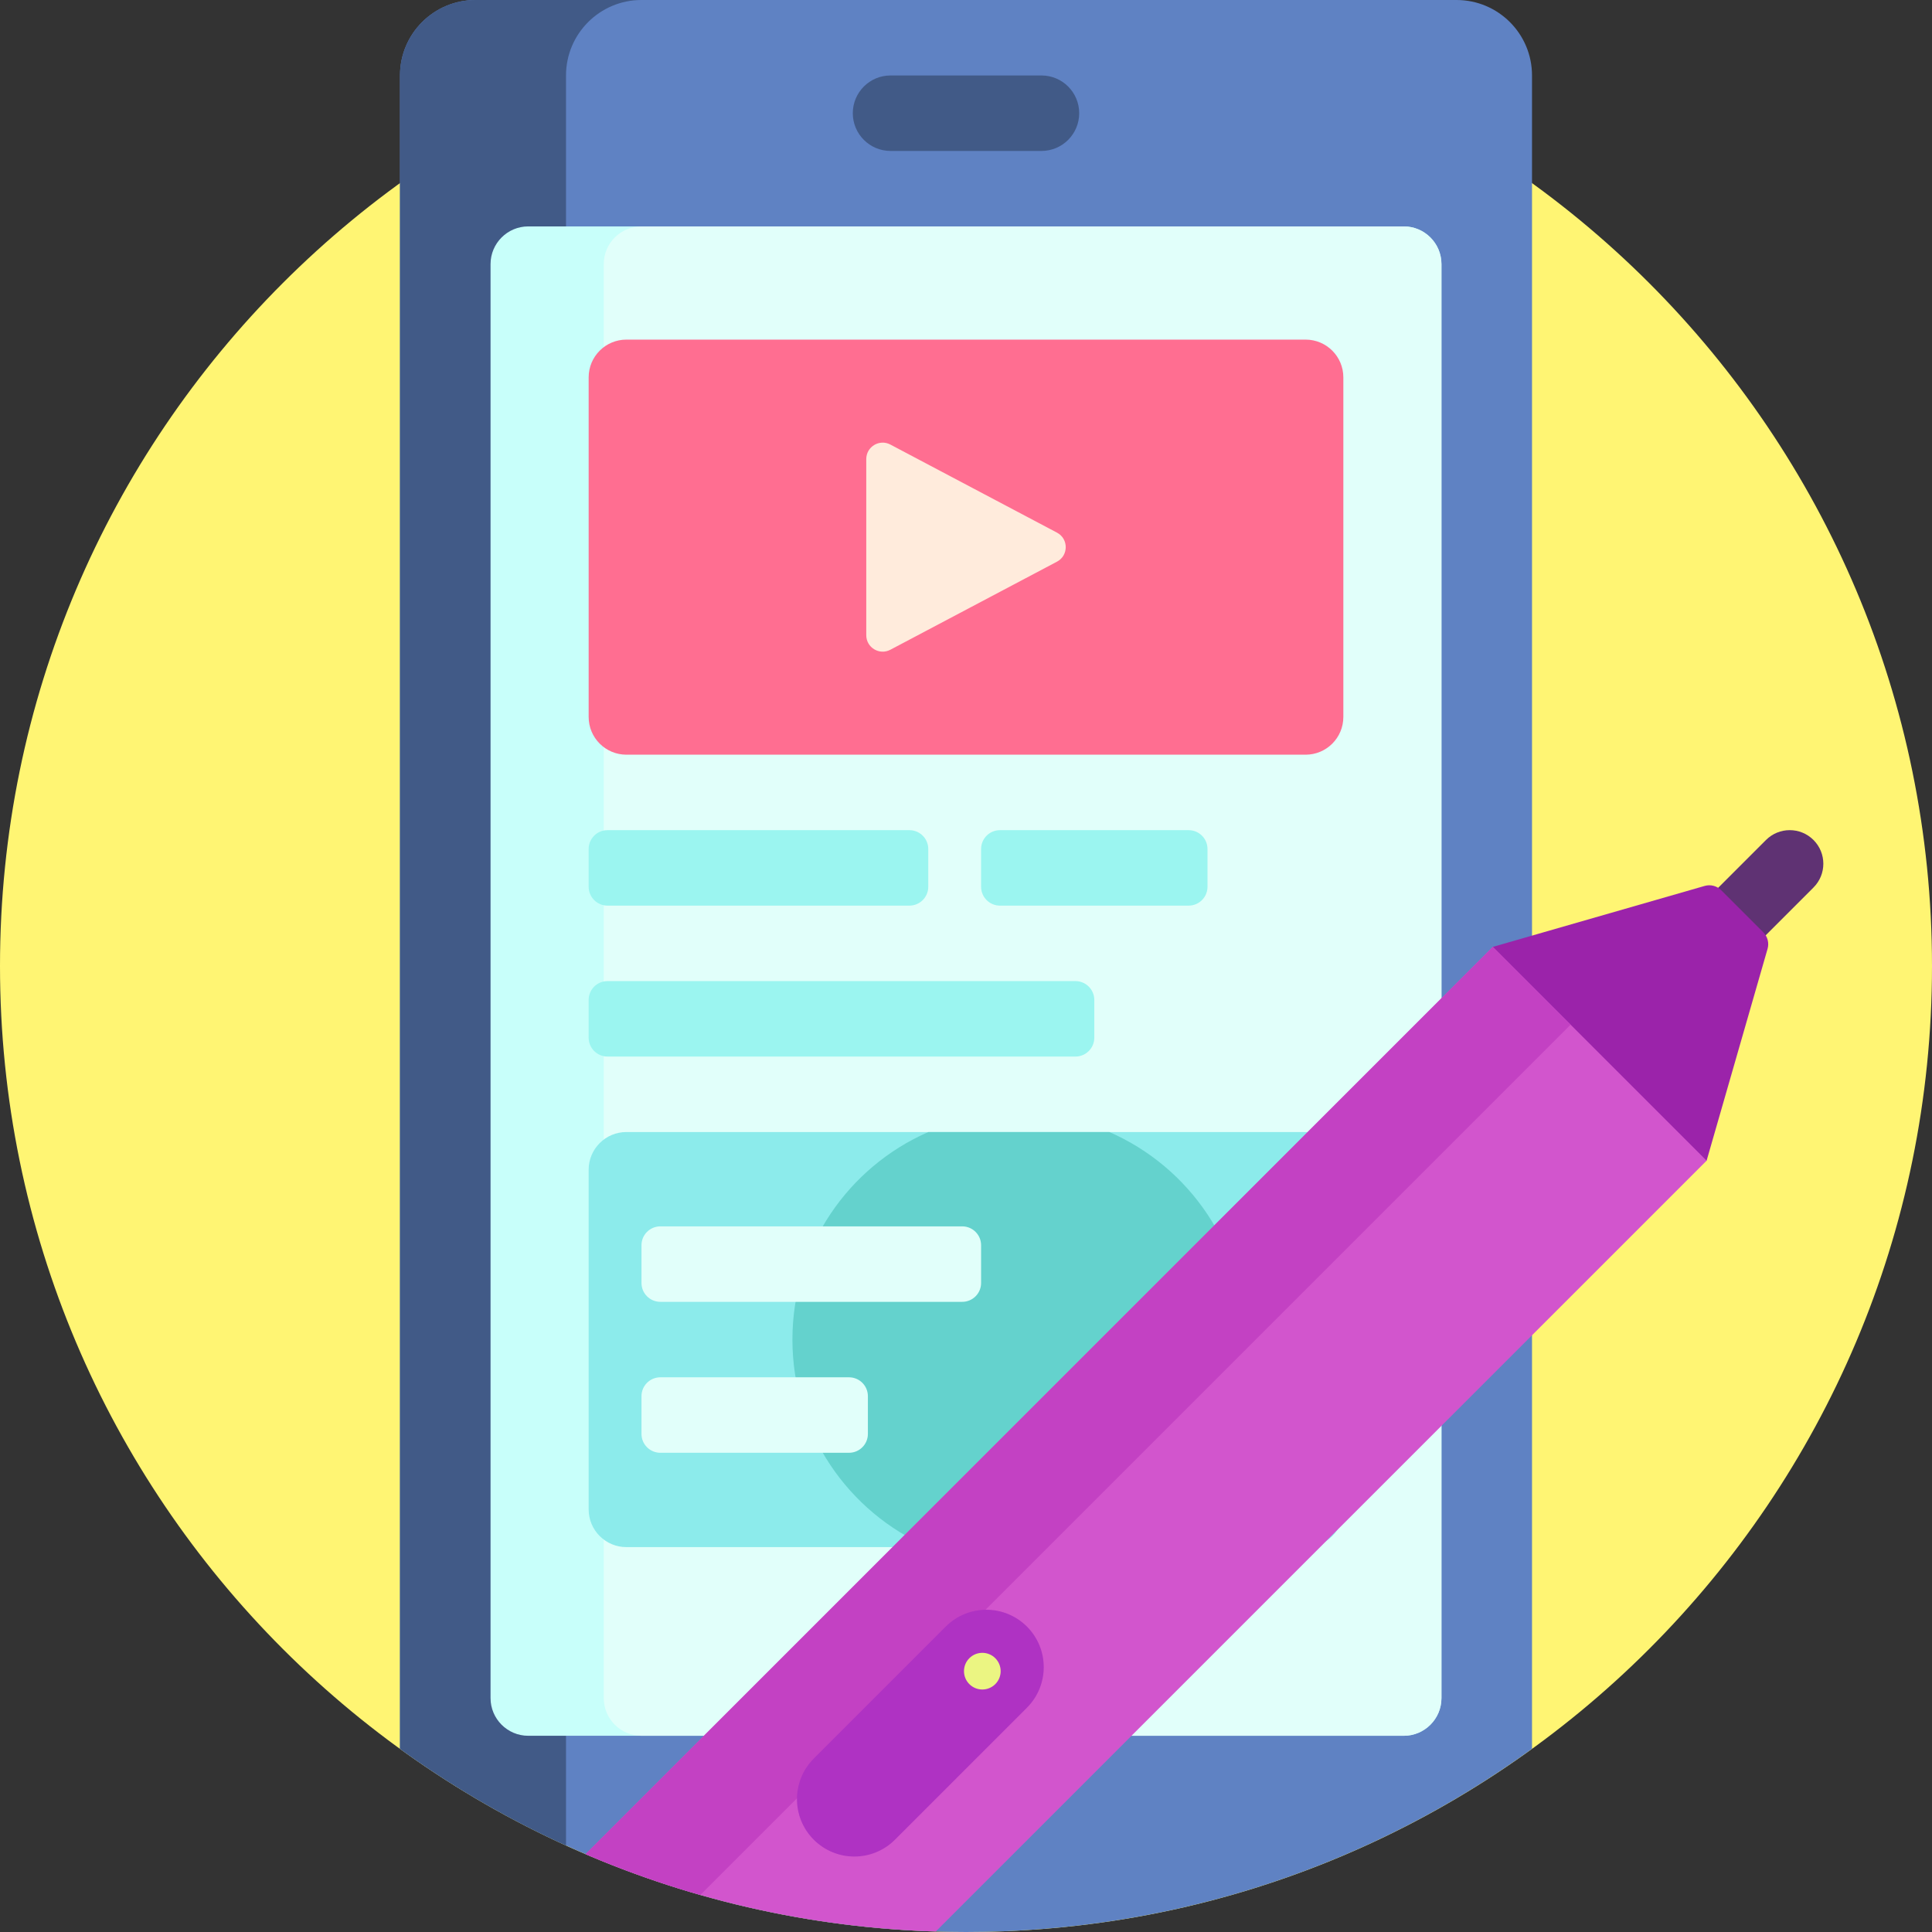 <?xml version="1.0" encoding="iso-8859-1"?>
<!-- Generator: Adobe Illustrator 19.0.0, SVG Export Plug-In . SVG Version: 6.00 Build 0)  -->
<svg version="1.1" id="Capa_1" xmlns="http://www.w3.org/2000/svg" xmlns:xlink="http://www.w3.org/1999/xlink" x="0px" y="0px"
	 viewBox="0 0 512 512" style="enable-background:new 0 0 512 512;" xml:space="preserve">
<rect x="0" y="0" width="512" height="512" fill="#333333" stroke="none"/>
<path style="fill:#FFF573;" d="M512,256c0,141.385-114.615,256-256,256S0,397.385,0,256S114.615,0,256,0S512,114.615,512,256z"/>
<path style="fill:#5F82C3;" d="M406,20v443.453C363.846,493.986,312.03,512,256,512s-107.846-18.014-150-48.547V20
	c0-11.046,8.954-20,20-20h260C397.046,0,406,8.954,406,20z"/>
<path style="fill:#415A87;" d="M170,0c-11.046,0-20,8.954-20,20v469.084c-15.566-7.091-30.291-15.701-44-25.631V20
	c0-11.046,8.954-20,20-20H170z"/>
<path style="fill:#C8FFFA;" d="M372,460H140c-5.523,0-10-4.477-10-10V70c0-5.523,4.477-10,10-10h232c5.523,0,10,4.477,10,10v380
	C382,455.523,377.523,460,372,460z"/>
<path style="fill:#E1FFFA;" d="M372,460H170c-5.523,0-10-4.477-10-10V70c0-5.523,4.477-10,10-10h202c5.523,0,10,4.477,10,10v380
	C382,455.523,377.523,460,372,460z"/>
<path style="fill:#415A87;" d="M276,40h-40c-5.523,0-10-4.477-10-10l0,0c0-5.523,4.477-10,10-10h40c5.523,0,10,4.477,10,10l0,0
	C286,35.523,281.523,40,276,40z"/>
<path style="fill:#8CEBEB;" d="M346,410H166c-5.523,0-10-4.477-10-10v-90c0-5.523,4.477-10,10-10h180c5.523,0,10,4.477,10,10v90
	C356,405.523,351.523,410,346,410z"/>
<path style="fill:#9BF5F0;" d="M156,235v-10c0-2.761,2.239-5,5-5h80c2.761,0,5,2.239,5,5v10c0,2.761-2.239,5-5,5h-80
	C158.239,240,156,237.761,156,235z M285,260H161c-2.761,0-5,2.239-5,5v10c0,2.761,2.239,5,5,5h124c2.761,0,5-2.239,5-5v-10
	C290,262.239,287.761,260,285,260z M315,220h-50c-2.761,0-5,2.239-5,5v10c0,2.761,2.239,5,5,5h50c2.761,0,5-2.239,5-5v-10
	C320,222.239,317.761,220,315,220z"/>
<path style="fill:#64D2CD;" d="M246.015,300h47.97C315.18,309.257,330,330.393,330,355s-14.82,45.743-36.015,55h-47.97
	C224.82,400.743,210,379.607,210,355S224.82,309.257,246.015,300z"/>
<path style="fill:#E1FFFA;" d="M260,330v10c0,2.761-2.239,5-5,5h-80c-2.761,0-5-2.239-5-5v-10c0-2.761,2.239-5,5-5h80
	C257.761,325,260,327.239,260,330z M225,365h-50c-2.761,0-5,2.239-5,5v10c0,2.761,2.239,5,5,5h50c2.761,0,5-2.239,5-5v-10
	C230,367.239,227.761,365,225,365z"/>
<path style="fill:#FF6E91;" d="M346,200H166c-5.523,0-10-4.477-10-10v-90c0-5.523,4.477-10,10-10h180c5.523,0,10,4.477,10,10v90
	C356,195.523,351.523,200,346,200z"/>
<path style="fill:#FFEBDC;" d="M229.569,168.34v-46.68c0-3.279,3.488-5.381,6.387-3.848l44.156,23.34
	c3.092,1.634,3.092,6.063,0,7.697l-44.156,23.34C233.058,173.721,229.569,171.62,229.569,168.34z"/>
<path style="fill:#5F3273;" d="M480.595,235.197l-25.179,25.179c-3.477,3.477-9.113,3.477-12.59,0l0,0
	c-3.477-3.477-3.477-9.113,0-12.59l25.179-25.179c3.477-3.477,9.113-3.477,12.59,0l0,0
	C484.072,226.084,484.072,231.721,480.595,235.197z"/>
<path style="fill:#9B23AA;" d="M468.422,251.452l-16.154,56.136l-38.042,7.997l-26.609-26.609l7.997-38.042l56.136-16.154
	c1.556-0.448,3.233-0.015,4.378,1.13l11.163,11.163C468.437,248.219,468.87,249.895,468.422,251.452z"/>
<path style="fill:#D255CD;" d="M395.615,250.934l56.654,56.654L247.993,511.863c-32.875-1.01-64.188-8.217-92.813-20.494
	L395.615,250.934z"/>
<path style="fill:#C341C3;" d="M155.18,491.369l240.435-240.435l20.616,20.616L185.59,502.191
	C175.165,499.215,165.016,495.588,155.18,491.369z"/>
<path style="fill:#AF32C3;" d="M272.147,452.563l-34.982,34.982c-5.939,5.939-15.568,5.939-21.507,0l0,0
	c-5.939-5.939-5.939-15.568,0-21.507l34.982-34.982c5.939-5.939,15.568-5.939,21.507,0l0,0
	C278.086,436.995,278.086,446.624,272.147,452.563z"/>
<path style="fill:#EBF582;" d="M263.762,446.312c-1.898,1.898-4.974,1.898-6.872,0c-1.898-1.897-1.898-4.974,0-6.872
	c1.898-1.898,4.974-1.898,6.872,0S265.66,444.415,263.762,446.312z"/>
<g>
</g>
<g>
</g>
<g>
</g>
<g>
</g>
<g>
</g>
<g>
</g>
<g>
</g>
<g>
</g>
<g>
</g>
<g>
</g>
<g>
</g>
<g>
</g>
<g>
</g>
<g>
</g>
<g>
</g>
</svg>
